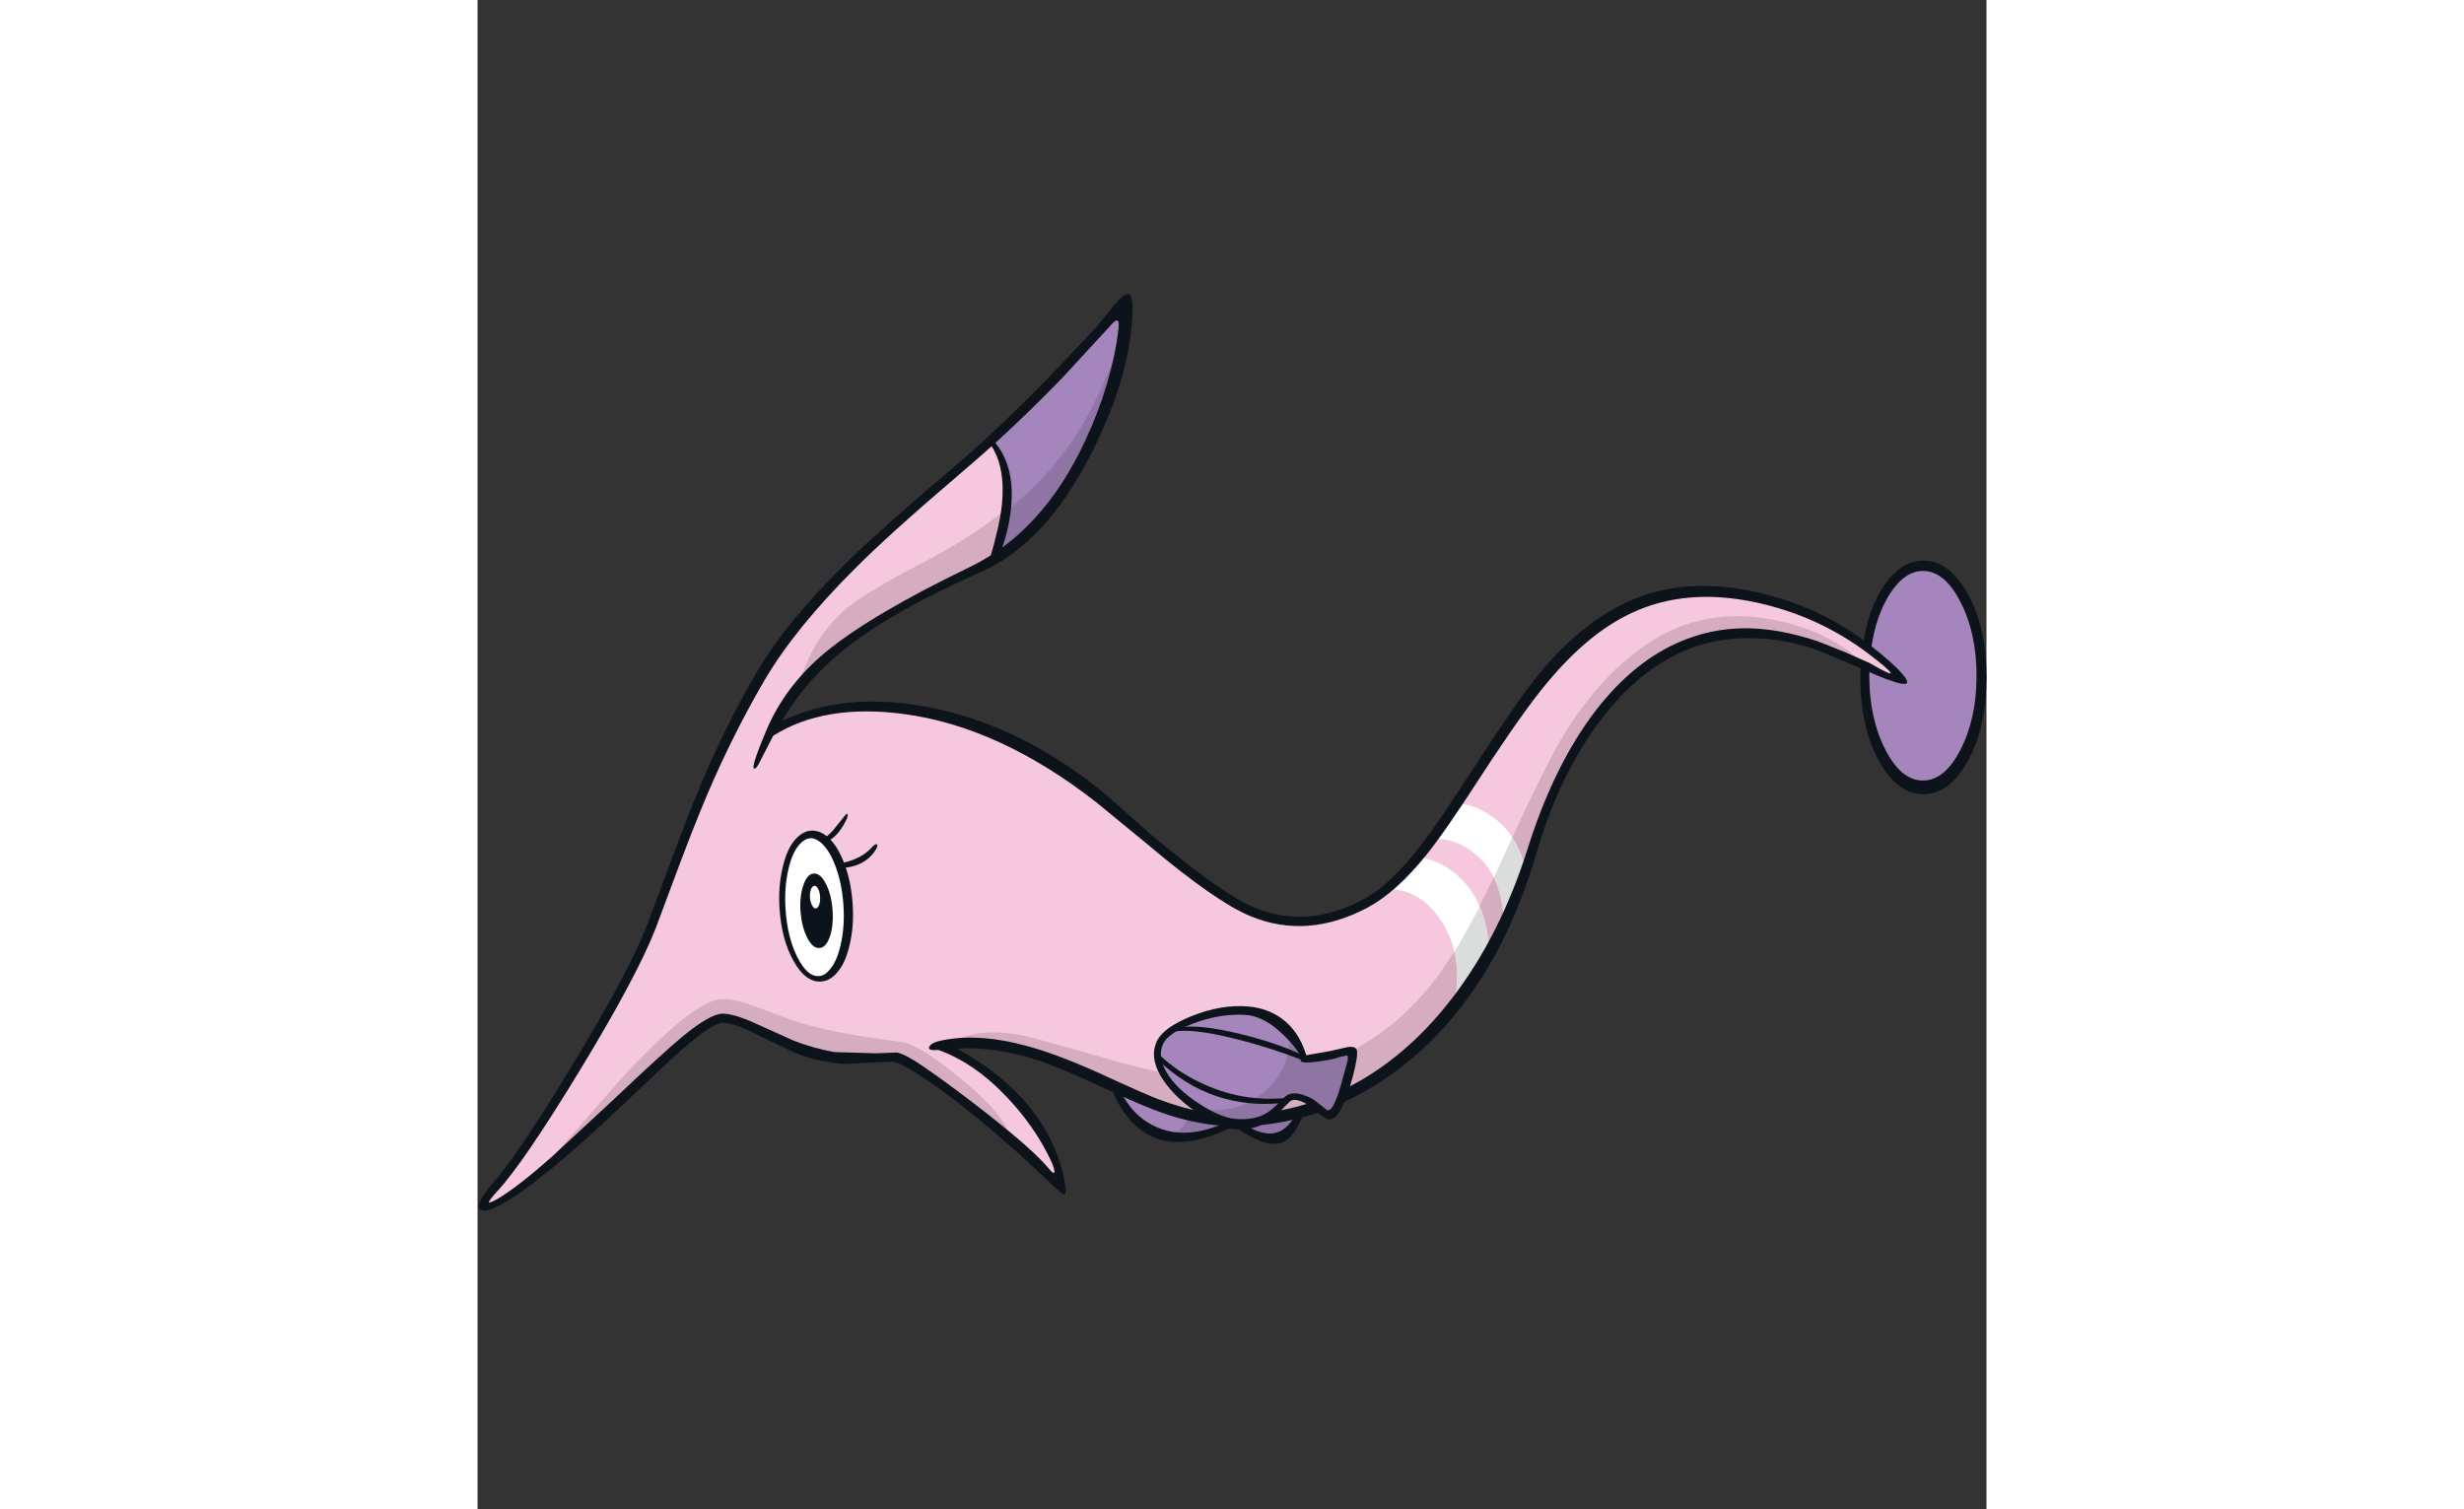 <svg:svg xmlns:svg="http://www.w3.org/2000/svg" height="237px" version="1.1" viewBox="-0.3 -75.375 387.0 387.0" width="387px"><svg:rect x="-0.3" y="-75.375" width="387.0" height="387.0" fill="#333333" stroke="none"/><svg:g><svg:path d="M211.05 209.35 Q208.05 216.25 202.9 216.25 199.2 216.25 193.75 212.45 180.45 219.25 171.45 214.5 164.4 210.8 163.15 203.15 178.7 211.85 196.4 211.45 205.3 211.3 211.05 209.35" fill="#a586bc" /><svg:path d="M202.7 211.05 Q207.9 210.4 211.05 209.35 208.05 216.25 202.9 216.25 199.2 216.25 193.75 212.45 183.7 217.6 175.85 216.05 181.45 214.95 181.95 210.15 192.3 212.3 202.7 211.05" fill="#8f75a3" /><svg:path d="M359.85 78.1 Q364.2 69.9 370.4 69.9 376.6 69.9 380.95 78.1 385.3 86.3 385.3 97.95 385.3 109.6 380.95 117.8 376.6 126.0 370.4 126.0 364.2 126.0 359.85 117.8 355.45 109.55 355.45 97.95 355.45 86.35 359.85 78.1" fill="#a586bc" /><svg:path d="M329.4 78.25 Q344.85 82.05 356.7 91.5 365.8 98.7 363.9 98.65 362.0 98.6 345.0 91.0 320.8 80.25 299.5 95.95 279.4 110.85 270.15 142.55 260.5 175.65 239.05 194.3 217.7 212.85 191.15 211.55 183.15 211.2 173.65 207.55 L157.05 200.15 Q146.75 195.5 139.2 193.8 128.75 191.35 118.25 192.8 127.55 196.1 137.15 206.35 147.7 217.65 148.75 228.0 132.8 213.75 125.95 208.1 114.6 198.75 105.95 195.55 89.9 197.05 80.15 192.5 L70.45 187.6 Q66.25 185.65 62.45 185.8 58.05 185.95 37.35 205.6 13.55 228.2 5.6 233.0 1.35 235.55 1.2 233.95 1.1 232.55 3.9 229.35 10.4 222.0 24.65 198.8 39.7 174.15 44.35 162.1 51.0 143.85 55.35 133.15 63.05 114.25 72.25 98.5 81.1 83.4 99.95 65.4 L125.7 42.7 Q135.95 33.75 145.6 24.05 L158.1 11.1 163.4 5.9 Q165.35 4.6 165.6 7.15 165.95 10.4 164.05 18.1 161.75 27.3 157.6 36.35 145.85 61.6 126.45 71.1 102.9 82.65 92.3 91.1 81.5 99.65 74.9 112.3 89.8 102.95 111.95 106.85 135.7 111.1 159.25 129.55 L177.25 144.45 Q186.95 152.5 193.2 156.0 201.5 160.7 209.2 161.05 217.85 161.4 227.4 156.35 235.1 152.3 243.5 141.35 247.3 136.45 258.45 119.4 268.1 104.6 274.8 96.95 284.75 85.65 295.15 80.75 310.4 73.55 329.4 78.25" fill="#f6c8dd" /><svg:path d="M335.3 84.3 Q342.6 86.15 348.5 89.7 353.9 92.95 355.6 96.0 L344.3 91.1 Q320.3 80.4 299.4 96.35 280.0 111.1 270.15 142.55 259.75 175.7 238.7 194.2 217.5 212.8 191.15 211.55 184.85 211.25 174.55 207.65 L155.6 200.2 Q130.8 190.25 120.5 192.4 127.2 188.05 138.45 190.0 142.3 190.65 161.35 196.2 177.3 200.85 188.55 201.5 204.85 202.4 219.45 196.25 235.0 189.7 246.15 174.7 253.55 164.7 262.8 144.4 273.4 121.1 278.3 113.05 288.35 96.7 301.55 88.6 316.4 79.5 335.3 84.3" fill="#d5adbf" /><svg:path d="M94.25 80.7 Q98.9 76.75 113.95 68.9 128.6 61.25 137.45 53.3 151.05 41.1 161.2 21.35 162.05 19.7 164.35 16.8 160.85 31.95 152.75 45.45 141.9 63.55 126.45 71.1 108.1 80.1 98.3 86.7 87.95 93.65 81.75 101.55 85.2 88.45 94.25 80.7" fill="#d5adbf" /><svg:path d="M80.15 192.5 L70.45 187.6 Q66.25 185.65 62.45 185.8 58.35 185.9 42.25 200.95 18.5 223.25 14.25 226.7 L37.0 200.75 Q53.6 182.95 60.8 181.1 64.2 180.2 70.35 182.55 81.0 186.55 83.35 187.2 91.1 189.3 99.1 190.55 L108.8 191.9 Q112.95 192.55 123.55 201.2 135.15 210.65 136.35 216.65 115.05 198.9 105.95 195.55 89.9 197.05 80.15 192.5" fill="#d5adbf" /><svg:path d="M163.4 5.9 Q165.35 4.6 165.6 7.15 165.95 10.2 164.2 17.45 162.15 26.0 158.35 34.6 147.75 58.6 130.2 69.05 134.4 64.5 135.4 53.25 136.45 41.1 130.75 37.95 139.35 30.2 147.35 22.15 L158.1 11.1 163.4 5.9" fill="#a586bc" /><svg:path d="M165.6 7.15 Q165.95 10.2 164.2 17.45 162.15 26.0 158.35 34.6 147.75 58.6 130.2 69.05 131.8 67.35 133.1 63.7 134.4 60.1 134.95 55.9 151.05 43.75 159.95 23.6 164.35 13.65 165.6 7.15" fill="#8f75a3" /><svg:path d="M79.4 144.55 Q81.5 139.0 84.95 138.75 88.4 138.55 91.2 143.8 93.95 149.05 94.45 156.75 94.95 164.45 92.85 170.05 90.75 175.6 87.3 175.8 83.9 176.05 81.1 170.75 78.35 165.5 77.8 157.8 77.3 150.1 79.4 144.55" fill="#ffffff" /><svg:path d="M240.75 145.5 Q246.15 143.8 252.15 151.5 258.2 159.25 258.75 168.8 L252.1 179.75 Q252.6 173.75 250.55 167.25 246.45 154.2 233.85 151.65 236.65 149.75 240.75 145.5" fill="#ffffff" /><svg:path d="M259.85 134.95 Q266.15 139.95 267.95 148.65 L263.25 159.8 Q263.0 154.75 260.65 149.6 256.05 139.35 245.85 138.8 L250.5 131.75 Q254.5 130.75 259.85 134.95" fill="#ffffff" /><svg:path d="M250.9 167.85 L256.25 158.35 Q258.35 163.1 258.75 168.8 L252.1 179.75 252.25 176.2 Q252.15 171.9 250.9 167.85" fill="#dbdcdc" /><svg:path d="M267.95 148.65 L263.25 159.8 262.85 156.65 Q262.15 152.8 260.6 149.5 L264.9 140.55 Q267.05 144.25 267.95 148.65" fill="#dbdcdc" /><svg:path d="M192.3 184.0 Q208.15 182.7 211.65 196.25 214.35 196.0 220.0 194.55 224.0 193.5 224.2 194.2 224.75 195.85 223.0 202.3 221.0 209.55 218.1 210.7 L212.6 207.15 Q209.25 205.05 207.5 206.45 205.25 209.05 203.2 210.45 199.5 213.0 193.75 212.45 187.5 211.8 180.15 205.3 172.0 198.05 174.7 192.05 175.85 189.45 181.0 187.05 186.35 184.5 192.3 184.0" fill="#a586bc" /><svg:path d="M208.05 189.2 Q210.6 192.05 211.65 196.25 L220.0 194.7 224.2 194.55 Q224.75 196.15 222.8 202.75 220.65 210.1 217.8 211.25 L213.35 207.35 Q210.0 204.55 207.5 206.45 205.2 209.05 203.2 210.45 199.45 213.0 193.75 212.45 190.45 212.15 185.65 209.25 194.95 210.2 201.55 204.55 208.35 198.7 208.05 189.2" fill="#8f75a3" /><svg:path d="M210.25 209.0 L211.85 209.7 Q210.3 213.25 209.2 214.9 207.6 217.2 205.75 217.75 203.1 218.45 199.45 216.85 197.3 215.9 193.7 213.45 180.95 219.75 172.95 216.25 168.75 214.4 165.6 210.0 163.2 206.65 162.3 203.35 L164.05 202.9 Q164.7 205.25 166.75 208.0 169.6 211.8 173.8 213.65 181.75 217.2 192.25 212.2 L195.8 212.7 Q201.1 216.1 204.6 215.1 208.0 214.1 210.25 209.0" fill="#0d131a" /><svg:path d="M354.35 98.35 L354.45 94.8 356.7 95.75 356.65 97.95 Q356.65 108.85 360.75 116.85 364.8 124.8 370.4 124.8 376.0 124.8 380.05 116.85 384.15 108.85 384.15 97.95 384.15 87.0 380.05 79.05 376.0 71.05 370.4 71.05 365.7 71.05 361.9 76.95 358.2 82.75 357.05 91.55 L355.0 89.95 Q356.45 80.4 360.65 74.45 364.95 68.4 370.5 68.4 377.3 68.4 382.0 77.1 386.7 85.75 386.7 98.35 386.7 110.95 382.0 119.65 377.3 128.3 370.5 128.3 363.7 128.3 359.05 119.65 354.35 110.95 354.35 98.35" fill="#0d131a" /><svg:path d="M234.55 152.75 L234.6 151.55 Q238.0 151.7 241.25 153.5 244.65 155.35 247.1 158.55 254.45 167.95 252.0 179.5 L250.4 180.85 Q251.6 175.05 250.4 169.35 249.15 163.6 245.75 159.25 243.45 156.2 240.55 154.55 237.65 152.85 234.55 152.75" fill="#ffffff" /><svg:path d="M240.3 146.0 L241.25 144.8 Q242.35 144.45 244.9 145.4 247.95 146.55 250.7 148.85 258.45 155.5 259.1 167.65 L258.0 169.55 Q257.05 156.5 249.35 149.9 246.7 147.65 243.7 146.55 241.3 145.7 240.3 146.0" fill="#ffffff" /><svg:path d="M246.5 138.7 Q251.55 138.45 256.4 142.3 263.1 147.6 263.7 158.4 L262.8 159.7 Q262.2 149.3 255.9 143.9 251.05 139.75 245.35 139.75 L246.5 138.7" fill="#ffffff" /><svg:path d="M250.3 131.2 Q253.1 129.95 258.65 133.2 265.8 137.45 268.35 147.1 L267.4 149.15 Q265.2 139.35 258.2 134.7 255.75 133.1 253.2 132.45 L250.25 132.25 250.3 131.2" fill="#ffffff" /><svg:path d="M258.0 169.55 L258.1 170.2 Q255.4 174.8 252.75 178.5 L252.25 178.25 Q253.25 172.2 251.5 166.65 L255.7 159.1 Q257.6 163.85 258.0 169.55" fill="#dbdcdc" /><svg:path d="M261.1 148.1 L264.25 141.15 Q266.35 144.6 267.4 149.15 L268.35 147.1 268.65 147.1 Q266.6 153.1 263.85 159.1 L263.7 158.4 Q263.35 152.35 261.1 148.1" fill="#dbdcdc" /><svg:path d="M262.8 159.7 L263.05 160.85 259.15 168.4 259.1 167.65 Q258.75 161.75 256.75 157.1 L260.35 149.7 Q262.45 154.05 262.8 159.7" fill="#d5adbf" /><svg:path d="M250.4 180.85 Q251.65 174.8 250.25 168.7 L251.5 166.65 Q253.45 172.8 252.0 179.5 L250.4 180.85" fill="#dbdcdc" /><svg:path d="M259.1 167.65 L258.0 169.55 Q257.6 163.85 255.7 159.1 L256.75 157.1 Q258.75 161.75 259.1 167.65" fill="#dbdcdc" /><svg:path d="M263.7 158.4 L262.8 159.7 Q262.45 154.05 260.35 149.7 L261.1 148.1 Q263.35 152.35 263.7 158.4" fill="#dbdcdc" /><svg:path d="M264.25 141.15 L265.05 139.45 Q267.15 142.8 268.35 147.1 L267.4 149.15 Q266.35 144.6 264.25 141.15" fill="#dbdcdc" /><svg:path d="M204.95 209.5 Q209.35 208.75 213.4 207.4 L216.15 209.65 Q208.35 212.45 200.1 213.2 203.15 211.8 204.95 209.5" fill="#0d131a" /><svg:path d="M324.85 85.75 Q333.45 85.75 343.45 89.1 L350.5 91.9 356.8 94.7 Q362.65 98.1 362.05 97.1 361.55 96.15 356.4 92.25 343.65 82.65 327.95 79.2 309.8 75.2 295.65 81.85 284.7 86.95 274.25 99.45 268.1 106.7 256.9 123.9 247.9 137.85 243.1 143.8 235.3 153.5 227.95 157.4 212.55 165.55 198.1 159.65 189.15 156.05 171.15 140.85 L158.55 130.5 Q133.5 110.9 108.75 107.7 88.6 105.1 75.55 113.3 L72.5 119.2 Q71.1 122.25 70.55 121.65 69.95 121.0 73.85 111.75 78.7 100.4 88.95 91.9 100.55 82.3 125.95 70.05 144.7 61.0 155.55 37.65 162.45 22.85 164.1 8.85 164.3 6.85 163.7 6.8 163.1 6.8 161.65 8.55 L149.9 21.3 Q137.65 33.95 126.45 43.55 L121.4 47.9 Q105.55 61.4 96.8 70.15 81.15 85.7 73.3 99.1 65.5 112.4 58.8 127.95 55.05 136.7 49.05 152.9 L45.45 162.55 Q40.75 174.75 25.9 199.2 11.5 222.85 4.8 230.1 2.45 232.65 2.65 233.0 2.85 233.2 5.0 232.0 10.3 228.8 18.75 221.3 L34.55 206.65 Q47.1 194.75 52.1 190.6 59.25 184.7 62.4 184.6 65.25 184.5 70.8 187.0 L80.65 191.45 Q85.95 193.55 91.4 194.45 L101.9 194.75 107.3 194.55 Q109.55 195.05 113.85 198.0 120.9 202.8 130.15 210.05 142.4 219.65 146.2 224.3 147.75 226.2 147.65 224.95 147.55 223.7 145.9 220.55 142.1 213.1 135.75 206.3 127.3 197.25 117.9 193.9 115.05 194.15 115.55 193.1 116.0 192.1 118.1 191.6 127.8 189.35 140.9 192.95 149.5 195.3 162.45 201.35 170.3 204.95 173.85 206.35 180.2 208.8 185.55 209.75 L190.35 213.3 Q183.35 212.75 176.1 210.3 171.05 208.6 162.55 204.65 149.3 198.5 144.05 196.75 132.7 192.95 122.7 193.55 145.95 206.45 150.2 227.25 150.95 230.9 150.2 230.95 149.7 231.0 147.2 228.6 130.5 212.65 117.8 203.6 107.75 196.45 105.55 196.9 L93.75 197.5 Q86.4 196.9 80.7 194.45 L70.1 189.3 Q64.95 186.85 62.5 186.95 59.9 187.05 52.25 193.7 48.75 196.75 36.7 208.2 20.3 223.8 10.3 230.7 1.75 236.55 0.2 234.65 -0.3 234.1 0.45 232.55 1.25 230.75 3.45 228.3 10.05 220.85 24.05 197.75 38.7 173.6 43.25 161.7 L46.85 152.05 Q53.45 134.15 56.6 126.7 63.35 110.6 71.15 97.3 79.05 83.8 95.0 68.25 102.35 61.05 119.85 46.1 L124.9 41.8 Q133.95 33.9 145.65 22.0 L158.25 8.7 163.05 2.75 Q165.65 -0.3 166.75 0.05 168.25 0.55 167.4 8.85 165.95 23.6 156.9 41.35 145.3 64.0 128.95 71.25 107.25 80.85 95.4 89.9 84.35 98.3 77.8 109.5 93.9 101.9 115.15 105.95 137.6 110.2 158.05 126.15 160.7 128.2 165.55 132.55 L172.6 138.8 Q190.55 153.85 198.85 157.35 212.4 163.0 226.85 155.3 233.75 151.7 241.85 141.15 245.95 135.85 255.75 120.7 267.0 103.3 272.75 96.5 282.85 84.55 294.15 79.2 308.95 72.2 328.0 76.55 344.55 80.3 357.45 90.55 362.9 94.85 365.1 97.45 367.15 99.8 365.9 100.0 364.4 100.25 358.3 97.7 L345.2 92.1 Q336.05 88.4 326.5 88.3 316.7 88.15 308.6 91.8 296.35 97.3 286.55 110.9 276.8 124.45 271.25 143.5 264.15 167.8 250.8 184.35 238.3 199.8 221.0 207.7 L221.8 204.05 Q237.55 196.4 249.7 180.55 262.0 164.55 269.05 142.2 275.25 122.5 284.85 109.05 294.8 95.2 307.3 89.55 315.75 85.75 324.85 85.75" fill="#0d131a" /><svg:path d="M79.35 147.95 Q78.35 152.45 78.7 157.75 79.15 164.95 81.7 170.05 84.25 175.15 87.25 174.95 88.65 174.9 89.95 173.4 91.95 171.15 92.9 166.65 93.9 162.15 93.55 156.8 93.2 151.5 91.65 147.15 90.1 142.8 87.85 140.8 86.45 139.55 85.0 139.6 83.55 139.75 82.3 141.15 80.3 143.4 79.35 147.95 M80.8 171.15 Q77.7 165.75 77.15 157.6 76.8 151.95 77.95 147.15 79.05 142.25 81.3 139.8 83.15 137.8 85.25 137.65 87.55 137.55 89.5 139.3 92.05 141.45 93.8 146.15 95.55 150.8 95.9 156.4 96.3 162.05 95.15 166.9 94.05 171.75 91.8 174.2 90.05 176.2 87.8 176.35 83.85 176.6 80.8 171.15" fill="#0d131a" /><svg:path d="M90.75 157.9 Q91.05 161.85 90.1 164.75 89.1 167.65 87.4 167.75 85.7 167.9 84.3 165.2 82.9 162.5 82.55 158.55 82.25 154.6 83.25 151.7 84.2 148.8 85.9 148.65 87.6 148.5 89.0 151.2 90.45 153.95 90.75 157.9" fill="#0d131a" /><svg:path d="M87.55 154.6 Q87.65 155.8 87.3 156.7 87.0 157.55 86.45 157.6 85.9 157.65 85.5 156.8 85.05 156.0 84.95 154.8 84.9 153.6 85.2 152.7 85.55 151.85 86.1 151.8 86.65 151.75 87.05 152.6 87.5 153.4 87.55 154.6" fill="#ffffff" /><svg:path d="M88.35 139.6 Q89.35 139.3 90.95 137.5 L93.7 134.05 Q94.55 133.0 94.65 133.5 94.7 134.05 94.2 135.05 93.1 137.35 91.55 138.9 90.1 140.3 88.7 140.7 L88.35 139.6" fill="#0d131a" /><svg:path d="M92.15 145.9 Q93.55 146.1 96.1 145.1 99.0 143.95 100.7 142.05 101.75 140.9 102.15 141.2 102.55 141.45 101.7 142.75 99.95 145.45 96.65 146.6 94.1 147.4 92.0 147.1 L92.15 145.9" fill="#0d131a" /><svg:path d="M131.2 38.55 L132.2 37.85 Q136.95 43.3 136.7 52.3 136.55 58.85 133.7 66.8 L131.0 68.3 Q133.65 59.35 134.2 53.95 135.15 44.2 131.2 38.55" fill="#0d131a" /><svg:path d="M196.65 184.9 Q190.05 184.5 183.15 187.15 176.75 189.6 175.5 192.4 174.05 195.55 176.35 199.5 178.9 203.9 184.8 207.7 190.25 211.2 193.85 211.55 198.4 212.0 201.5 210.4 203.3 209.5 205.5 207.15 L206.95 205.75 Q208.45 204.55 211.2 205.35 213.65 206.05 215.4 207.6 L217.6 209.35 Q218.35 209.55 219.05 208.35 220.1 206.55 221.05 203.2 L222.6 197.6 Q223.15 195.6 222.75 195.3 L220.85 195.7 Q218.8 196.45 215.0 196.9 210.6 197.5 210.8 196.45 211.15 194.8 206.65 190.3 201.55 185.2 196.65 184.9 M173.9 191.7 Q175.5 188.2 182.75 185.25 190.4 182.15 197.4 182.75 202.3 183.2 205.9 185.8 210.35 189.0 212.25 195.25 L218.5 194.15 222.9 193.15 Q224.85 192.9 225.2 193.9 225.6 195.2 224.25 200.45 222.85 205.75 221.25 208.9 219.6 212.1 217.75 211.65 L215.85 210.55 213.35 208.5 Q211.85 207.3 210.45 206.9 208.9 206.4 208.05 207.1 L206.8 208.35 Q204.15 211.25 202.2 212.4 198.4 214.7 193.35 214.2 189.5 213.8 183.75 209.65 177.65 205.3 174.8 200.4 172.1 195.6 173.9 191.7" fill="#0d131a" /><svg:path d="M178.9 188.2 Q184.55 187.1 195.75 189.9 205.15 192.25 211.05 195.15 L211.45 196.6 Q202.8 193.2 193.85 191.0 182.85 188.25 177.95 189.25 L178.9 188.2" fill="#0d131a" /><svg:path d="M174.4 196.65 L174.6 195.15 Q178.85 199.25 184.85 202.15 195.5 207.35 207.1 206.2 L206.15 207.5 Q187.95 209.35 174.4 196.65" fill="#0d131a" /></svg:g></svg:svg>